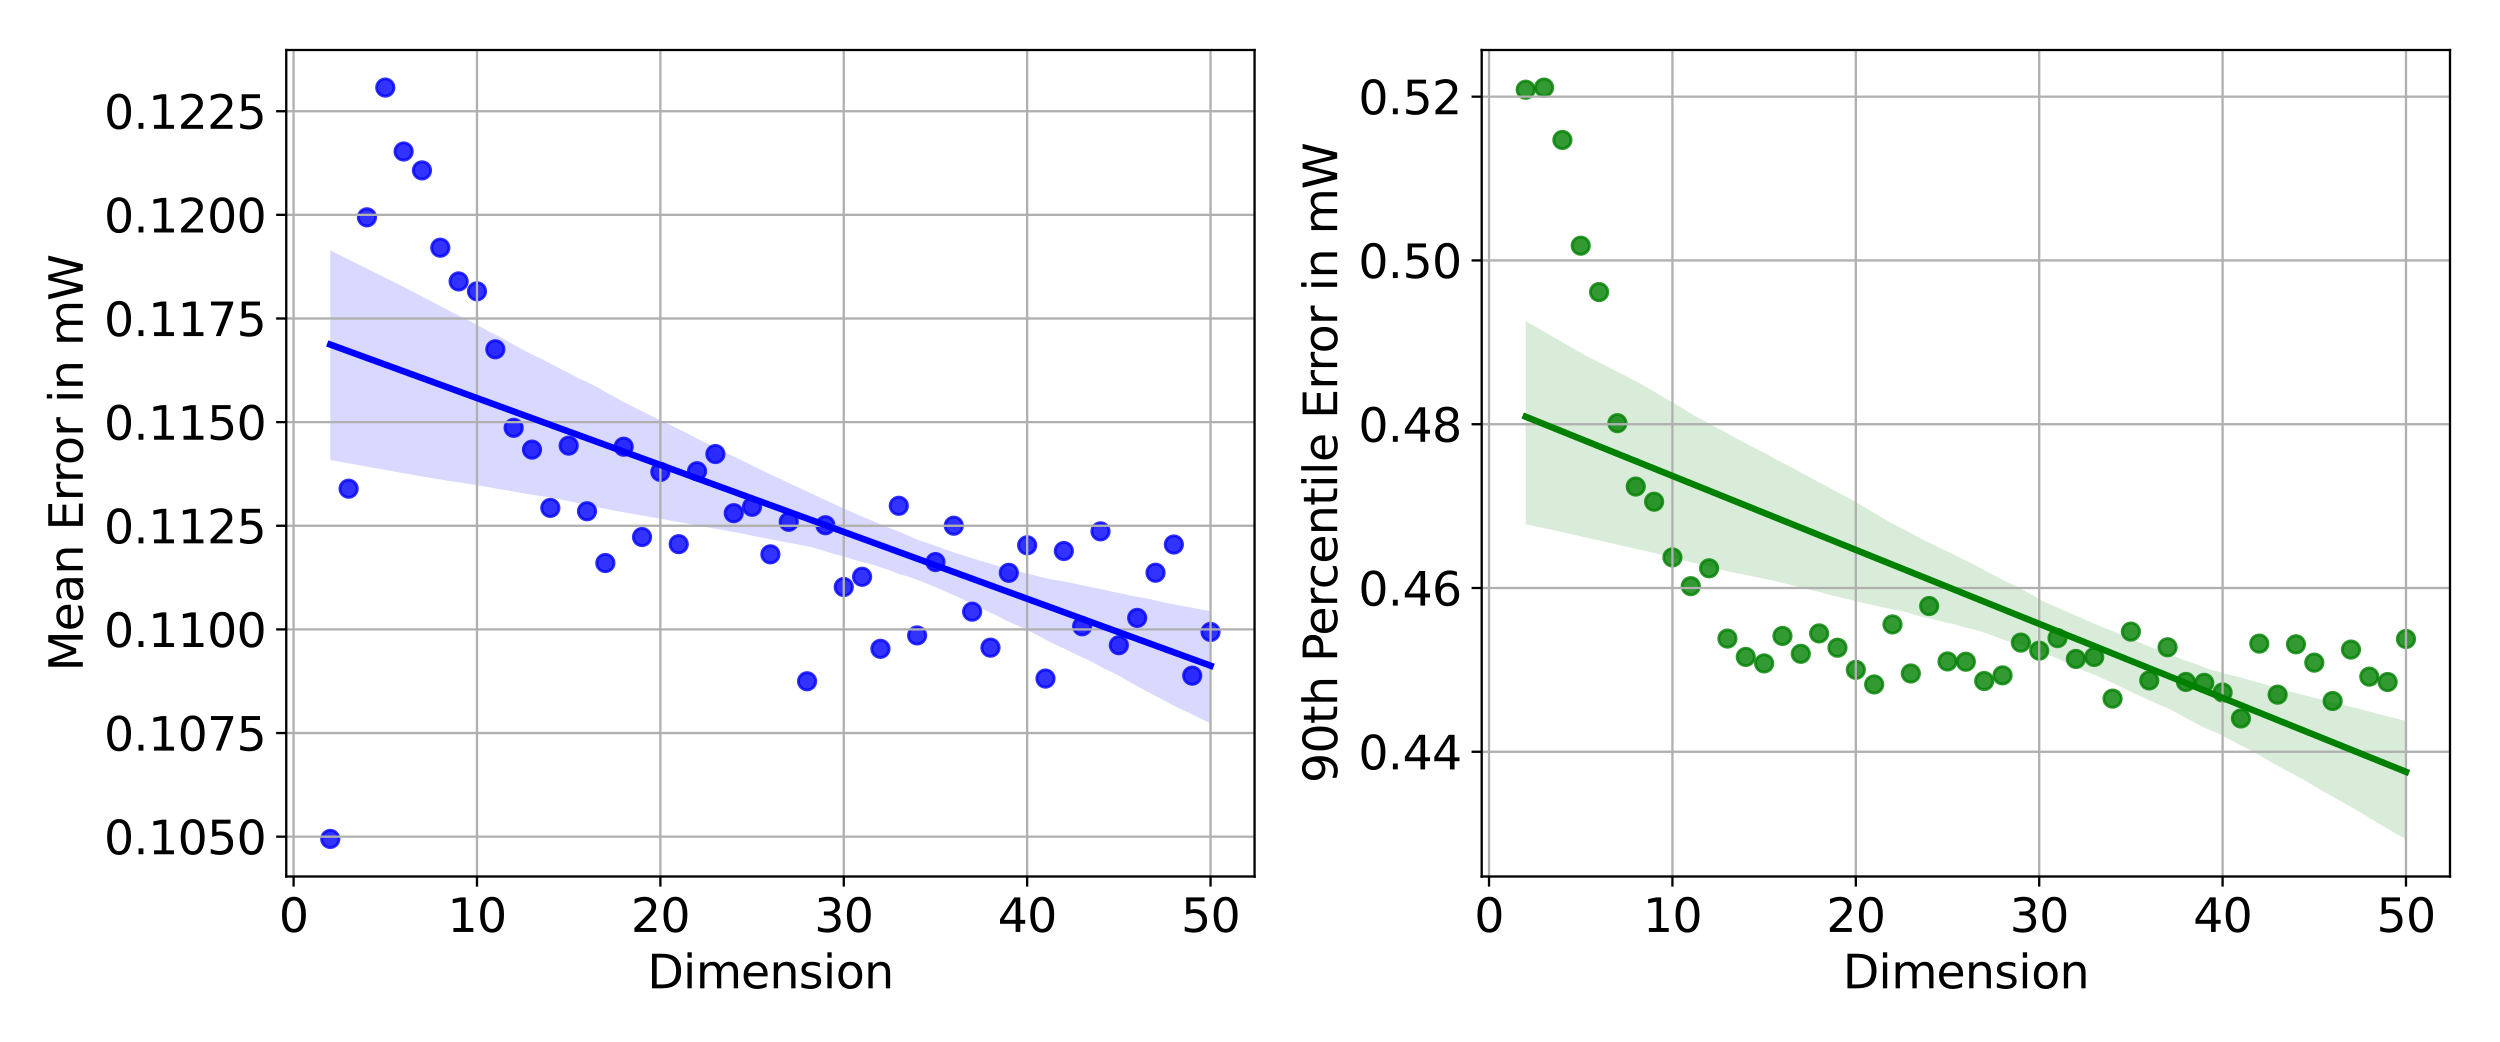 <?xml version="1.0" encoding="utf-8" standalone="no"?>
<!DOCTYPE svg PUBLIC "-//W3C//DTD SVG 1.1//EN"
  "http://www.w3.org/Graphics/SVG/1.1/DTD/svg11.dtd">
<svg xmlns:xlink="http://www.w3.org/1999/xlink" width="864pt" height="360pt" viewBox="0 0 864 360" xmlns="http://www.w3.org/2000/svg" version="1.1">
 <defs>
  <style type="text/css">*{stroke-linejoin: round; stroke-linecap: butt}</style>
 </defs>
 <g id="figure_1">
  <g id="patch_1">
   <path d="M 0 360 
L 864 360 
L 864 0 
L 0 0 
z
" style="fill: #ffffff"/>
  </g>
  <g id="axes_1">
   <g id="patch_2">
    <path d="M 98.93 302.92 
L 433.575 302.92 
L 433.575 17.28 
L 98.93 17.28 
z
" style="fill: #ffffff"/>
   </g>
   <g id="PathCollection_1">
    <defs>
     <path id="mda9fea33ed" d="M 0 3 
C 0.796 3 1.559 2.684 2.121 2.121 
C 2.684 1.559 3 0.796 3 0 
C 3 -0.796 2.684 -1.559 2.121 -2.121 
C 1.559 -2.684 0.796 -3 0 -3 
C -0.796 -3 -1.559 -2.684 -2.121 -2.121 
C -2.684 -1.559 -3 -0.796 -3 0 
C -3 0.796 -2.684 1.559 -2.121 2.121 
C -1.559 2.684 -0.796 3 0 3 
z
" style="stroke: #0000ff; stroke-opacity: 0.8"/>
    </defs>
    <g clip-path="url(#p6e4efe1ee3)">
     <use xlink:href="#mda9fea33ed" x="114.141" y="289.936" style="fill: #0000ff; fill-opacity: 0.8; stroke: #0000ff; stroke-opacity: 0.8"/>
     <use xlink:href="#mda9fea33ed" x="120.479" y="168.9" style="fill: #0000ff; fill-opacity: 0.8; stroke: #0000ff; stroke-opacity: 0.8"/>
     <use xlink:href="#mda9fea33ed" x="126.817" y="75.106" style="fill: #0000ff; fill-opacity: 0.8; stroke: #0000ff; stroke-opacity: 0.8"/>
     <use xlink:href="#mda9fea33ed" x="133.155" y="30.264" style="fill: #0000ff; fill-opacity: 0.8; stroke: #0000ff; stroke-opacity: 0.8"/>
     <use xlink:href="#mda9fea33ed" x="139.493" y="52.356" style="fill: #0000ff; fill-opacity: 0.8; stroke: #0000ff; stroke-opacity: 0.8"/>
     <use xlink:href="#mda9fea33ed" x="145.831" y="58.888" style="fill: #0000ff; fill-opacity: 0.8; stroke: #0000ff; stroke-opacity: 0.8"/>
     <use xlink:href="#mda9fea33ed" x="152.169" y="85.614" style="fill: #0000ff; fill-opacity: 0.8; stroke: #0000ff; stroke-opacity: 0.8"/>
     <use xlink:href="#mda9fea33ed" x="158.507" y="97.259" style="fill: #0000ff; fill-opacity: 0.8; stroke: #0000ff; stroke-opacity: 0.8"/>
     <use xlink:href="#mda9fea33ed" x="164.845" y="100.675" style="fill: #0000ff; fill-opacity: 0.8; stroke: #0000ff; stroke-opacity: 0.8"/>
     <use xlink:href="#mda9fea33ed" x="171.183" y="120.715" style="fill: #0000ff; fill-opacity: 0.8; stroke: #0000ff; stroke-opacity: 0.8"/>
     <use xlink:href="#mda9fea33ed" x="177.521" y="147.858" style="fill: #0000ff; fill-opacity: 0.8; stroke: #0000ff; stroke-opacity: 0.8"/>
     <use xlink:href="#mda9fea33ed" x="183.859" y="155.387" style="fill: #0000ff; fill-opacity: 0.8; stroke: #0000ff; stroke-opacity: 0.8"/>
     <use xlink:href="#mda9fea33ed" x="190.197" y="175.529" style="fill: #0000ff; fill-opacity: 0.8; stroke: #0000ff; stroke-opacity: 0.8"/>
     <use xlink:href="#mda9fea33ed" x="196.535" y="154.011" style="fill: #0000ff; fill-opacity: 0.8; stroke: #0000ff; stroke-opacity: 0.8"/>
     <use xlink:href="#mda9fea33ed" x="202.873" y="176.691" style="fill: #0000ff; fill-opacity: 0.8; stroke: #0000ff; stroke-opacity: 0.8"/>
     <use xlink:href="#mda9fea33ed" x="209.211" y="194.581" style="fill: #0000ff; fill-opacity: 0.8; stroke: #0000ff; stroke-opacity: 0.8"/>
     <use xlink:href="#mda9fea33ed" x="215.549" y="154.388" style="fill: #0000ff; fill-opacity: 0.8; stroke: #0000ff; stroke-opacity: 0.8"/>
     <use xlink:href="#mda9fea33ed" x="221.887" y="185.594" style="fill: #0000ff; fill-opacity: 0.8; stroke: #0000ff; stroke-opacity: 0.8"/>
     <use xlink:href="#mda9fea33ed" x="228.225" y="163.093" style="fill: #0000ff; fill-opacity: 0.8; stroke: #0000ff; stroke-opacity: 0.8"/>
     <use xlink:href="#mda9fea33ed" x="234.563" y="188.062" style="fill: #0000ff; fill-opacity: 0.8; stroke: #0000ff; stroke-opacity: 0.8"/>
     <use xlink:href="#mda9fea33ed" x="240.901" y="162.853" style="fill: #0000ff; fill-opacity: 0.8; stroke: #0000ff; stroke-opacity: 0.8"/>
     <use xlink:href="#mda9fea33ed" x="247.239" y="156.917" style="fill: #0000ff; fill-opacity: 0.8; stroke: #0000ff; stroke-opacity: 0.8"/>
     <use xlink:href="#mda9fea33ed" x="253.577" y="177.351" style="fill: #0000ff; fill-opacity: 0.8; stroke: #0000ff; stroke-opacity: 0.8"/>
     <use xlink:href="#mda9fea33ed" x="259.915" y="175.143" style="fill: #0000ff; fill-opacity: 0.8; stroke: #0000ff; stroke-opacity: 0.8"/>
     <use xlink:href="#mda9fea33ed" x="266.252" y="191.583" style="fill: #0000ff; fill-opacity: 0.8; stroke: #0000ff; stroke-opacity: 0.8"/>
     <use xlink:href="#mda9fea33ed" x="272.59" y="180.343" style="fill: #0000ff; fill-opacity: 0.8; stroke: #0000ff; stroke-opacity: 0.8"/>
     <use xlink:href="#mda9fea33ed" x="278.928" y="235.448" style="fill: #0000ff; fill-opacity: 0.8; stroke: #0000ff; stroke-opacity: 0.8"/>
     <use xlink:href="#mda9fea33ed" x="285.266" y="181.517" style="fill: #0000ff; fill-opacity: 0.8; stroke: #0000ff; stroke-opacity: 0.8"/>
     <use xlink:href="#mda9fea33ed" x="291.604" y="202.873" style="fill: #0000ff; fill-opacity: 0.8; stroke: #0000ff; stroke-opacity: 0.8"/>
     <use xlink:href="#mda9fea33ed" x="297.942" y="199.338" style="fill: #0000ff; fill-opacity: 0.8; stroke: #0000ff; stroke-opacity: 0.8"/>
     <use xlink:href="#mda9fea33ed" x="304.28" y="224.238" style="fill: #0000ff; fill-opacity: 0.8; stroke: #0000ff; stroke-opacity: 0.8"/>
     <use xlink:href="#mda9fea33ed" x="310.618" y="174.806" style="fill: #0000ff; fill-opacity: 0.8; stroke: #0000ff; stroke-opacity: 0.8"/>
     <use xlink:href="#mda9fea33ed" x="316.956" y="219.606" style="fill: #0000ff; fill-opacity: 0.8; stroke: #0000ff; stroke-opacity: 0.8"/>
     <use xlink:href="#mda9fea33ed" x="323.294" y="194.25" style="fill: #0000ff; fill-opacity: 0.8; stroke: #0000ff; stroke-opacity: 0.8"/>
     <use xlink:href="#mda9fea33ed" x="329.632" y="181.691" style="fill: #0000ff; fill-opacity: 0.8; stroke: #0000ff; stroke-opacity: 0.8"/>
     <use xlink:href="#mda9fea33ed" x="335.97" y="211.395" style="fill: #0000ff; fill-opacity: 0.8; stroke: #0000ff; stroke-opacity: 0.8"/>
     <use xlink:href="#mda9fea33ed" x="342.308" y="223.836" style="fill: #0000ff; fill-opacity: 0.8; stroke: #0000ff; stroke-opacity: 0.8"/>
     <use xlink:href="#mda9fea33ed" x="348.646" y="197.969" style="fill: #0000ff; fill-opacity: 0.8; stroke: #0000ff; stroke-opacity: 0.8"/>
     <use xlink:href="#mda9fea33ed" x="354.984" y="188.453" style="fill: #0000ff; fill-opacity: 0.8; stroke: #0000ff; stroke-opacity: 0.8"/>
     <use xlink:href="#mda9fea33ed" x="361.322" y="234.513" style="fill: #0000ff; fill-opacity: 0.8; stroke: #0000ff; stroke-opacity: 0.8"/>
     <use xlink:href="#mda9fea33ed" x="367.66" y="190.428" style="fill: #0000ff; fill-opacity: 0.8; stroke: #0000ff; stroke-opacity: 0.8"/>
     <use xlink:href="#mda9fea33ed" x="373.998" y="216.449" style="fill: #0000ff; fill-opacity: 0.8; stroke: #0000ff; stroke-opacity: 0.8"/>
     <use xlink:href="#mda9fea33ed" x="380.336" y="183.636" style="fill: #0000ff; fill-opacity: 0.8; stroke: #0000ff; stroke-opacity: 0.8"/>
     <use xlink:href="#mda9fea33ed" x="386.674" y="222.977" style="fill: #0000ff; fill-opacity: 0.8; stroke: #0000ff; stroke-opacity: 0.8"/>
     <use xlink:href="#mda9fea33ed" x="393.012" y="213.551" style="fill: #0000ff; fill-opacity: 0.8; stroke: #0000ff; stroke-opacity: 0.8"/>
     <use xlink:href="#mda9fea33ed" x="399.35" y="197.935" style="fill: #0000ff; fill-opacity: 0.8; stroke: #0000ff; stroke-opacity: 0.8"/>
     <use xlink:href="#mda9fea33ed" x="405.688" y="188.186" style="fill: #0000ff; fill-opacity: 0.8; stroke: #0000ff; stroke-opacity: 0.8"/>
     <use xlink:href="#mda9fea33ed" x="412.026" y="233.515" style="fill: #0000ff; fill-opacity: 0.8; stroke: #0000ff; stroke-opacity: 0.8"/>
     <use xlink:href="#mda9fea33ed" x="418.364" y="218.399" style="fill: #0000ff; fill-opacity: 0.8; stroke: #0000ff; stroke-opacity: 0.8"/>
    </g>
   </g>
   <g id="PolyCollection_1">
    <path d="M 114.141 86.456 
L 114.141 159.021 
L 117.214 159.567 
L 120.287 160.113 
L 123.36 160.659 
L 126.433 161.205 
L 129.506 161.751 
L 132.579 162.298 
L 135.652 162.844 
L 138.725 163.39 
L 141.798 163.936 
L 144.871 164.482 
L 147.944 165.028 
L 151.017 165.547 
L 154.09 166.027 
L 157.163 166.508 
L 160.235 166.988 
L 163.308 167.469 
L 166.381 167.949 
L 169.454 168.467 
L 172.527 169.014 
L 175.6 169.559 
L 178.673 170.103 
L 181.746 170.648 
L 184.819 171.146 
L 187.892 171.589 
L 190.965 172.032 
L 194.038 172.67 
L 197.111 173.311 
L 200.184 173.932 
L 203.257 174.595 
L 206.33 175.24 
L 209.403 175.883 
L 212.476 176.496 
L 215.549 177.042 
L 218.622 177.588 
L 221.695 178.135 
L 224.768 178.681 
L 227.841 179.227 
L 230.913 179.773 
L 233.986 180.319 
L 237.059 180.865 
L 240.132 181.441 
L 243.205 182.009 
L 246.278 182.558 
L 249.351 183.107 
L 252.424 183.653 
L 255.497 184.199 
L 258.57 184.849 
L 261.643 185.5 
L 264.716 186.043 
L 267.789 186.665 
L 270.862 187.276 
L 273.935 187.819 
L 277.008 188.38 
L 280.081 189.024 
L 283.154 189.865 
L 286.227 190.851 
L 289.3 191.761 
L 292.373 192.589 
L 295.446 193.549 
L 298.519 194.373 
L 301.592 195.093 
L 304.664 196.191 
L 307.737 197.215 
L 310.81 198.431 
L 313.883 199.298 
L 316.956 200.418 
L 320.029 201.571 
L 323.102 202.854 
L 326.175 204.191 
L 329.248 205.514 
L 332.321 206.906 
L 335.394 208.362 
L 338.467 209.901 
L 341.54 211.418 
L 344.613 212.789 
L 347.686 214.483 
L 350.759 215.8 
L 353.832 217.174 
L 356.905 218.672 
L 359.978 220.303 
L 363.051 221.933 
L 366.124 223.418 
L 369.197 224.873 
L 372.27 226.368 
L 375.342 227.803 
L 378.415 229.3 
L 381.488 231.051 
L 384.561 232.421 
L 387.634 234.09 
L 390.707 235.877 
L 393.78 237.566 
L 396.853 239.187 
L 399.926 240.829 
L 402.999 242.457 
L 406.072 244.082 
L 409.145 245.573 
L 412.218 247.019 
L 415.291 248.461 
L 418.364 250.037 
L 418.364 211.229 
L 418.364 211.229 
L 415.291 210.66 
L 412.218 210.092 
L 409.145 209.518 
L 406.072 208.945 
L 402.999 208.361 
L 399.926 207.644 
L 396.853 206.93 
L 393.78 206.349 
L 390.707 205.873 
L 387.634 205.094 
L 384.561 204.554 
L 381.488 203.804 
L 378.415 203.204 
L 375.342 202.54 
L 372.27 201.891 
L 369.197 201.222 
L 366.124 200.657 
L 363.051 200.19 
L 359.978 199.469 
L 356.905 198.659 
L 353.832 197.951 
L 350.759 197.205 
L 347.686 196.418 
L 344.613 195.517 
L 341.54 194.565 
L 338.467 193.725 
L 335.394 192.731 
L 332.321 191.78 
L 329.248 190.801 
L 326.175 189.691 
L 323.102 188.581 
L 320.029 187.536 
L 316.956 186.459 
L 313.883 185.092 
L 310.81 183.79 
L 307.737 182.64 
L 304.664 181.414 
L 301.592 179.994 
L 298.519 178.794 
L 295.446 177.44 
L 292.373 176.089 
L 289.3 174.72 
L 286.227 173.27 
L 283.154 171.833 
L 280.081 170.398 
L 277.008 168.96 
L 273.935 167.582 
L 270.862 166.097 
L 267.789 164.657 
L 264.716 163.207 
L 261.643 161.7 
L 258.57 160.194 
L 255.497 158.688 
L 252.424 157.267 
L 249.351 155.696 
L 246.278 154.21 
L 243.205 152.723 
L 240.132 151.154 
L 237.059 149.561 
L 233.986 148.048 
L 230.913 146.536 
L 227.841 145.034 
L 224.768 143.556 
L 221.695 142.028 
L 218.622 140.489 
L 215.549 138.916 
L 212.476 137.299 
L 209.403 135.525 
L 206.33 133.79 
L 203.257 132.193 
L 200.184 130.836 
L 197.111 129.21 
L 194.038 127.652 
L 190.965 126.066 
L 187.892 124.426 
L 184.819 122.988 
L 181.746 121.412 
L 178.673 119.757 
L 175.6 118.047 
L 172.527 116.339 
L 169.454 114.827 
L 166.381 113.138 
L 163.308 111.43 
L 160.235 109.926 
L 157.163 108.423 
L 154.09 106.816 
L 151.017 105.196 
L 147.944 103.576 
L 144.871 101.957 
L 141.798 100.338 
L 138.725 98.757 
L 135.652 97.229 
L 132.579 95.704 
L 129.506 94.179 
L 126.433 92.654 
L 123.36 91.13 
L 120.287 89.605 
L 117.214 88.051 
L 114.141 86.456 
z
" clip-path="url(#p6e4efe1ee3)" style="fill: #0000ff; fill-opacity: 0.15"/>
   </g>
   <g id="matplotlib.axis_1">
    <g id="xtick_1">
     <g id="line2d_1">
      <path d="M 101.465 302.92 
L 101.465 17.28 
" clip-path="url(#p6e4efe1ee3)" style="fill: none; stroke: #b0b0b0; stroke-width: 0.8; stroke-linecap: square"/>
     </g>
     <g id="line2d_2">
      <defs>
       <path id="m38a65baf9b" d="M 0 0 
L 0 3.5 
" style="stroke: #000000; stroke-width: 0.8"/>
      </defs>
      <g>
       <use xlink:href="#m38a65baf9b" x="101.465" y="302.92" style="stroke: #000000; stroke-width: 0.8"/>
      </g>
     </g>
     <g id="text_1">
      <!-- 0 -->
      <g transform="translate(96.375 322.077) scale(0.16 -0.16)">
       <defs>
        <path id="DejaVuSans-30" d="M 2034 4250 
Q 1547 4250 1301 3770 
Q 1056 3291 1056 2328 
Q 1056 1369 1301 889 
Q 1547 409 2034 409 
Q 2525 409 2770 889 
Q 3016 1369 3016 2328 
Q 3016 3291 2770 3770 
Q 2525 4250 2034 4250 
z
M 2034 4750 
Q 2819 4750 3233 4129 
Q 3647 3509 3647 2328 
Q 3647 1150 3233 529 
Q 2819 -91 2034 -91 
Q 1250 -91 836 529 
Q 422 1150 422 2328 
Q 422 3509 836 4129 
Q 1250 4750 2034 4750 
z
" transform="scale(0.016)"/>
       </defs>
       <use xlink:href="#DejaVuSans-30"/>
      </g>
     </g>
    </g>
    <g id="xtick_2">
     <g id="line2d_3">
      <path d="M 164.845 302.92 
L 164.845 17.28 
" clip-path="url(#p6e4efe1ee3)" style="fill: none; stroke: #b0b0b0; stroke-width: 0.8; stroke-linecap: square"/>
     </g>
     <g id="line2d_4">
      <g>
       <use xlink:href="#m38a65baf9b" x="164.845" y="302.92" style="stroke: #000000; stroke-width: 0.8"/>
      </g>
     </g>
     <g id="text_2">
      <!-- 10 -->
      <g transform="translate(154.665 322.077) scale(0.16 -0.16)">
       <defs>
        <path id="DejaVuSans-31" d="M 794 531 
L 1825 531 
L 1825 4091 
L 703 3866 
L 703 4441 
L 1819 4666 
L 2450 4666 
L 2450 531 
L 3481 531 
L 3481 0 
L 794 0 
L 794 531 
z
" transform="scale(0.016)"/>
       </defs>
       <use xlink:href="#DejaVuSans-31"/>
       <use xlink:href="#DejaVuSans-30" x="63.623"/>
      </g>
     </g>
    </g>
    <g id="xtick_3">
     <g id="line2d_5">
      <path d="M 228.225 302.92 
L 228.225 17.28 
" clip-path="url(#p6e4efe1ee3)" style="fill: none; stroke: #b0b0b0; stroke-width: 0.8; stroke-linecap: square"/>
     </g>
     <g id="line2d_6">
      <g>
       <use xlink:href="#m38a65baf9b" x="228.225" y="302.92" style="stroke: #000000; stroke-width: 0.8"/>
      </g>
     </g>
     <g id="text_3">
      <!-- 20 -->
      <g transform="translate(218.045 322.077) scale(0.16 -0.16)">
       <defs>
        <path id="DejaVuSans-32" d="M 1228 531 
L 3431 531 
L 3431 0 
L 469 0 
L 469 531 
Q 828 903 1448 1529 
Q 2069 2156 2228 2338 
Q 2531 2678 2651 2914 
Q 2772 3150 2772 3378 
Q 2772 3750 2511 3984 
Q 2250 4219 1831 4219 
Q 1534 4219 1204 4116 
Q 875 4013 500 3803 
L 500 4441 
Q 881 4594 1212 4672 
Q 1544 4750 1819 4750 
Q 2544 4750 2975 4387 
Q 3406 4025 3406 3419 
Q 3406 3131 3298 2873 
Q 3191 2616 2906 2266 
Q 2828 2175 2409 1742 
Q 1991 1309 1228 531 
z
" transform="scale(0.016)"/>
       </defs>
       <use xlink:href="#DejaVuSans-32"/>
       <use xlink:href="#DejaVuSans-30" x="63.623"/>
      </g>
     </g>
    </g>
    <g id="xtick_4">
     <g id="line2d_7">
      <path d="M 291.604 302.92 
L 291.604 17.28 
" clip-path="url(#p6e4efe1ee3)" style="fill: none; stroke: #b0b0b0; stroke-width: 0.8; stroke-linecap: square"/>
     </g>
     <g id="line2d_8">
      <g>
       <use xlink:href="#m38a65baf9b" x="291.604" y="302.92" style="stroke: #000000; stroke-width: 0.8"/>
      </g>
     </g>
     <g id="text_4">
      <!-- 30 -->
      <g transform="translate(281.424 322.077) scale(0.16 -0.16)">
       <defs>
        <path id="DejaVuSans-33" d="M 2597 2516 
Q 3050 2419 3304 2112 
Q 3559 1806 3559 1356 
Q 3559 666 3084 287 
Q 2609 -91 1734 -91 
Q 1441 -91 1130 -33 
Q 819 25 488 141 
L 488 750 
Q 750 597 1062 519 
Q 1375 441 1716 441 
Q 2309 441 2620 675 
Q 2931 909 2931 1356 
Q 2931 1769 2642 2001 
Q 2353 2234 1838 2234 
L 1294 2234 
L 1294 2753 
L 1863 2753 
Q 2328 2753 2575 2939 
Q 2822 3125 2822 3475 
Q 2822 3834 2567 4026 
Q 2313 4219 1838 4219 
Q 1578 4219 1281 4162 
Q 984 4106 628 3988 
L 628 4550 
Q 988 4650 1302 4700 
Q 1616 4750 1894 4750 
Q 2613 4750 3031 4423 
Q 3450 4097 3450 3541 
Q 3450 3153 3228 2886 
Q 3006 2619 2597 2516 
z
" transform="scale(0.016)"/>
       </defs>
       <use xlink:href="#DejaVuSans-33"/>
       <use xlink:href="#DejaVuSans-30" x="63.623"/>
      </g>
     </g>
    </g>
    <g id="xtick_5">
     <g id="line2d_9">
      <path d="M 354.984 302.92 
L 354.984 17.28 
" clip-path="url(#p6e4efe1ee3)" style="fill: none; stroke: #b0b0b0; stroke-width: 0.8; stroke-linecap: square"/>
     </g>
     <g id="line2d_10">
      <g>
       <use xlink:href="#m38a65baf9b" x="354.984" y="302.92" style="stroke: #000000; stroke-width: 0.8"/>
      </g>
     </g>
     <g id="text_5">
      <!-- 40 -->
      <g transform="translate(344.804 322.077) scale(0.16 -0.16)">
       <defs>
        <path id="DejaVuSans-34" d="M 2419 4116 
L 825 1625 
L 2419 1625 
L 2419 4116 
z
M 2253 4666 
L 3047 4666 
L 3047 1625 
L 3713 1625 
L 3713 1100 
L 3047 1100 
L 3047 0 
L 2419 0 
L 2419 1100 
L 313 1100 
L 313 1709 
L 2253 4666 
z
" transform="scale(0.016)"/>
       </defs>
       <use xlink:href="#DejaVuSans-34"/>
       <use xlink:href="#DejaVuSans-30" x="63.623"/>
      </g>
     </g>
    </g>
    <g id="xtick_6">
     <g id="line2d_11">
      <path d="M 418.364 302.92 
L 418.364 17.28 
" clip-path="url(#p6e4efe1ee3)" style="fill: none; stroke: #b0b0b0; stroke-width: 0.8; stroke-linecap: square"/>
     </g>
     <g id="line2d_12">
      <g>
       <use xlink:href="#m38a65baf9b" x="418.364" y="302.92" style="stroke: #000000; stroke-width: 0.8"/>
      </g>
     </g>
     <g id="text_6">
      <!-- 50 -->
      <g transform="translate(408.184 322.077) scale(0.16 -0.16)">
       <defs>
        <path id="DejaVuSans-35" d="M 691 4666 
L 3169 4666 
L 3169 4134 
L 1269 4134 
L 1269 2991 
Q 1406 3038 1543 3061 
Q 1681 3084 1819 3084 
Q 2600 3084 3056 2656 
Q 3513 2228 3513 1497 
Q 3513 744 3044 326 
Q 2575 -91 1722 -91 
Q 1428 -91 1123 -41 
Q 819 9 494 109 
L 494 744 
Q 775 591 1075 516 
Q 1375 441 1709 441 
Q 2250 441 2565 725 
Q 2881 1009 2881 1497 
Q 2881 1984 2565 2268 
Q 2250 2553 1709 2553 
Q 1456 2553 1204 2497 
Q 953 2441 691 2322 
L 691 4666 
z
" transform="scale(0.016)"/>
       </defs>
       <use xlink:href="#DejaVuSans-35"/>
       <use xlink:href="#DejaVuSans-30" x="63.623"/>
      </g>
     </g>
    </g>
    <g id="text_7">
     <!-- Dimension -->
     <g transform="translate(223.73 341.562) scale(0.16 -0.16)">
      <defs>
       <path id="DejaVuSans-44" d="M 1259 4147 
L 1259 519 
L 2022 519 
Q 2988 519 3436 956 
Q 3884 1394 3884 2338 
Q 3884 3275 3436 3711 
Q 2988 4147 2022 4147 
L 1259 4147 
z
M 628 4666 
L 1925 4666 
Q 3281 4666 3915 4102 
Q 4550 3538 4550 2338 
Q 4550 1131 3912 565 
Q 3275 0 1925 0 
L 628 0 
L 628 4666 
z
" transform="scale(0.016)"/>
       <path id="DejaVuSans-69" d="M 603 3500 
L 1178 3500 
L 1178 0 
L 603 0 
L 603 3500 
z
M 603 4863 
L 1178 4863 
L 1178 4134 
L 603 4134 
L 603 4863 
z
" transform="scale(0.016)"/>
       <path id="DejaVuSans-6d" d="M 3328 2828 
Q 3544 3216 3844 3400 
Q 4144 3584 4550 3584 
Q 5097 3584 5394 3201 
Q 5691 2819 5691 2113 
L 5691 0 
L 5113 0 
L 5113 2094 
Q 5113 2597 4934 2840 
Q 4756 3084 4391 3084 
Q 3944 3084 3684 2787 
Q 3425 2491 3425 1978 
L 3425 0 
L 2847 0 
L 2847 2094 
Q 2847 2600 2669 2842 
Q 2491 3084 2119 3084 
Q 1678 3084 1418 2786 
Q 1159 2488 1159 1978 
L 1159 0 
L 581 0 
L 581 3500 
L 1159 3500 
L 1159 2956 
Q 1356 3278 1631 3431 
Q 1906 3584 2284 3584 
Q 2666 3584 2933 3390 
Q 3200 3197 3328 2828 
z
" transform="scale(0.016)"/>
       <path id="DejaVuSans-65" d="M 3597 1894 
L 3597 1613 
L 953 1613 
Q 991 1019 1311 708 
Q 1631 397 2203 397 
Q 2534 397 2845 478 
Q 3156 559 3463 722 
L 3463 178 
Q 3153 47 2828 -22 
Q 2503 -91 2169 -91 
Q 1331 -91 842 396 
Q 353 884 353 1716 
Q 353 2575 817 3079 
Q 1281 3584 2069 3584 
Q 2775 3584 3186 3129 
Q 3597 2675 3597 1894 
z
M 3022 2063 
Q 3016 2534 2758 2815 
Q 2500 3097 2075 3097 
Q 1594 3097 1305 2825 
Q 1016 2553 972 2059 
L 3022 2063 
z
" transform="scale(0.016)"/>
       <path id="DejaVuSans-6e" d="M 3513 2113 
L 3513 0 
L 2938 0 
L 2938 2094 
Q 2938 2591 2744 2837 
Q 2550 3084 2163 3084 
Q 1697 3084 1428 2787 
Q 1159 2491 1159 1978 
L 1159 0 
L 581 0 
L 581 3500 
L 1159 3500 
L 1159 2956 
Q 1366 3272 1645 3428 
Q 1925 3584 2291 3584 
Q 2894 3584 3203 3211 
Q 3513 2838 3513 2113 
z
" transform="scale(0.016)"/>
       <path id="DejaVuSans-73" d="M 2834 3397 
L 2834 2853 
Q 2591 2978 2328 3040 
Q 2066 3103 1784 3103 
Q 1356 3103 1142 2972 
Q 928 2841 928 2578 
Q 928 2378 1081 2264 
Q 1234 2150 1697 2047 
L 1894 2003 
Q 2506 1872 2764 1633 
Q 3022 1394 3022 966 
Q 3022 478 2636 193 
Q 2250 -91 1575 -91 
Q 1294 -91 989 -36 
Q 684 19 347 128 
L 347 722 
Q 666 556 975 473 
Q 1284 391 1588 391 
Q 1994 391 2212 530 
Q 2431 669 2431 922 
Q 2431 1156 2273 1281 
Q 2116 1406 1581 1522 
L 1381 1569 
Q 847 1681 609 1914 
Q 372 2147 372 2553 
Q 372 3047 722 3315 
Q 1072 3584 1716 3584 
Q 2034 3584 2315 3537 
Q 2597 3491 2834 3397 
z
" transform="scale(0.016)"/>
       <path id="DejaVuSans-6f" d="M 1959 3097 
Q 1497 3097 1228 2736 
Q 959 2375 959 1747 
Q 959 1119 1226 758 
Q 1494 397 1959 397 
Q 2419 397 2687 759 
Q 2956 1122 2956 1747 
Q 2956 2369 2687 2733 
Q 2419 3097 1959 3097 
z
M 1959 3584 
Q 2709 3584 3137 3096 
Q 3566 2609 3566 1747 
Q 3566 888 3137 398 
Q 2709 -91 1959 -91 
Q 1206 -91 779 398 
Q 353 888 353 1747 
Q 353 2609 779 3096 
Q 1206 3584 1959 3584 
z
" transform="scale(0.016)"/>
      </defs>
      <use xlink:href="#DejaVuSans-44"/>
      <use xlink:href="#DejaVuSans-69" x="77.002"/>
      <use xlink:href="#DejaVuSans-6d" x="104.785"/>
      <use xlink:href="#DejaVuSans-65" x="202.197"/>
      <use xlink:href="#DejaVuSans-6e" x="263.721"/>
      <use xlink:href="#DejaVuSans-73" x="327.1"/>
      <use xlink:href="#DejaVuSans-69" x="379.199"/>
      <use xlink:href="#DejaVuSans-6f" x="406.982"/>
      <use xlink:href="#DejaVuSans-6e" x="468.164"/>
     </g>
    </g>
   </g>
   <g id="matplotlib.axis_2">
    <g id="ytick_1">
     <g id="line2d_13">
      <path d="M 98.93 289.153 
L 433.575 289.153 
" clip-path="url(#p6e4efe1ee3)" style="fill: none; stroke: #b0b0b0; stroke-width: 0.8; stroke-linecap: square"/>
     </g>
     <g id="line2d_14">
      <defs>
       <path id="m68d16f2ad3" d="M 0 0 
L -3.5 0 
" style="stroke: #000000; stroke-width: 0.8"/>
      </defs>
      <g>
       <use xlink:href="#m68d16f2ad3" x="98.93" y="289.153" style="stroke: #000000; stroke-width: 0.8"/>
      </g>
     </g>
     <g id="text_8">
      <!-- 0.1050 -->
      <g transform="translate(35.945 295.232) scale(0.16 -0.16)">
       <defs>
        <path id="DejaVuSans-2e" d="M 684 794 
L 1344 794 
L 1344 0 
L 684 0 
L 684 794 
z
" transform="scale(0.016)"/>
       </defs>
       <use xlink:href="#DejaVuSans-30"/>
       <use xlink:href="#DejaVuSans-2e" x="63.623"/>
       <use xlink:href="#DejaVuSans-31" x="95.41"/>
       <use xlink:href="#DejaVuSans-30" x="159.033"/>
       <use xlink:href="#DejaVuSans-35" x="222.656"/>
       <use xlink:href="#DejaVuSans-30" x="286.279"/>
      </g>
     </g>
    </g>
    <g id="ytick_2">
     <g id="line2d_15">
      <path d="M 98.93 253.336 
L 433.575 253.336 
" clip-path="url(#p6e4efe1ee3)" style="fill: none; stroke: #b0b0b0; stroke-width: 0.8; stroke-linecap: square"/>
     </g>
     <g id="line2d_16">
      <g>
       <use xlink:href="#m68d16f2ad3" x="98.93" y="253.336" style="stroke: #000000; stroke-width: 0.8"/>
      </g>
     </g>
     <g id="text_9">
      <!-- 0.1075 -->
      <g transform="translate(35.945 259.415) scale(0.16 -0.16)">
       <defs>
        <path id="DejaVuSans-37" d="M 525 4666 
L 3525 4666 
L 3525 4397 
L 1831 0 
L 1172 0 
L 2766 4134 
L 525 4134 
L 525 4666 
z
" transform="scale(0.016)"/>
       </defs>
       <use xlink:href="#DejaVuSans-30"/>
       <use xlink:href="#DejaVuSans-2e" x="63.623"/>
       <use xlink:href="#DejaVuSans-31" x="95.41"/>
       <use xlink:href="#DejaVuSans-30" x="159.033"/>
       <use xlink:href="#DejaVuSans-37" x="222.656"/>
       <use xlink:href="#DejaVuSans-35" x="286.279"/>
      </g>
     </g>
    </g>
    <g id="ytick_3">
     <g id="line2d_17">
      <path d="M 98.93 217.519 
L 433.575 217.519 
" clip-path="url(#p6e4efe1ee3)" style="fill: none; stroke: #b0b0b0; stroke-width: 0.8; stroke-linecap: square"/>
     </g>
     <g id="line2d_18">
      <g>
       <use xlink:href="#m68d16f2ad3" x="98.93" y="217.519" style="stroke: #000000; stroke-width: 0.8"/>
      </g>
     </g>
     <g id="text_10">
      <!-- 0.1100 -->
      <g transform="translate(35.945 223.598) scale(0.16 -0.16)">
       <use xlink:href="#DejaVuSans-30"/>
       <use xlink:href="#DejaVuSans-2e" x="63.623"/>
       <use xlink:href="#DejaVuSans-31" x="95.41"/>
       <use xlink:href="#DejaVuSans-31" x="159.033"/>
       <use xlink:href="#DejaVuSans-30" x="222.656"/>
       <use xlink:href="#DejaVuSans-30" x="286.279"/>
      </g>
     </g>
    </g>
    <g id="ytick_4">
     <g id="line2d_19">
      <path d="M 98.93 181.702 
L 433.575 181.702 
" clip-path="url(#p6e4efe1ee3)" style="fill: none; stroke: #b0b0b0; stroke-width: 0.8; stroke-linecap: square"/>
     </g>
     <g id="line2d_20">
      <g>
       <use xlink:href="#m68d16f2ad3" x="98.93" y="181.702" style="stroke: #000000; stroke-width: 0.8"/>
      </g>
     </g>
     <g id="text_11">
      <!-- 0.1125 -->
      <g transform="translate(35.945 187.781) scale(0.16 -0.16)">
       <use xlink:href="#DejaVuSans-30"/>
       <use xlink:href="#DejaVuSans-2e" x="63.623"/>
       <use xlink:href="#DejaVuSans-31" x="95.41"/>
       <use xlink:href="#DejaVuSans-31" x="159.033"/>
       <use xlink:href="#DejaVuSans-32" x="222.656"/>
       <use xlink:href="#DejaVuSans-35" x="286.279"/>
      </g>
     </g>
    </g>
    <g id="ytick_5">
     <g id="line2d_21">
      <path d="M 98.93 145.886 
L 433.575 145.886 
" clip-path="url(#p6e4efe1ee3)" style="fill: none; stroke: #b0b0b0; stroke-width: 0.8; stroke-linecap: square"/>
     </g>
     <g id="line2d_22">
      <g>
       <use xlink:href="#m68d16f2ad3" x="98.93" y="145.886" style="stroke: #000000; stroke-width: 0.8"/>
      </g>
     </g>
     <g id="text_12">
      <!-- 0.1150 -->
      <g transform="translate(35.945 151.964) scale(0.16 -0.16)">
       <use xlink:href="#DejaVuSans-30"/>
       <use xlink:href="#DejaVuSans-2e" x="63.623"/>
       <use xlink:href="#DejaVuSans-31" x="95.41"/>
       <use xlink:href="#DejaVuSans-31" x="159.033"/>
       <use xlink:href="#DejaVuSans-35" x="222.656"/>
       <use xlink:href="#DejaVuSans-30" x="286.279"/>
      </g>
     </g>
    </g>
    <g id="ytick_6">
     <g id="line2d_23">
      <path d="M 98.93 110.069 
L 433.575 110.069 
" clip-path="url(#p6e4efe1ee3)" style="fill: none; stroke: #b0b0b0; stroke-width: 0.8; stroke-linecap: square"/>
     </g>
     <g id="line2d_24">
      <g>
       <use xlink:href="#m68d16f2ad3" x="98.93" y="110.069" style="stroke: #000000; stroke-width: 0.8"/>
      </g>
     </g>
     <g id="text_13">
      <!-- 0.1175 -->
      <g transform="translate(35.945 116.147) scale(0.16 -0.16)">
       <use xlink:href="#DejaVuSans-30"/>
       <use xlink:href="#DejaVuSans-2e" x="63.623"/>
       <use xlink:href="#DejaVuSans-31" x="95.41"/>
       <use xlink:href="#DejaVuSans-31" x="159.033"/>
       <use xlink:href="#DejaVuSans-37" x="222.656"/>
       <use xlink:href="#DejaVuSans-35" x="286.279"/>
      </g>
     </g>
    </g>
    <g id="ytick_7">
     <g id="line2d_25">
      <path d="M 98.93 74.252 
L 433.575 74.252 
" clip-path="url(#p6e4efe1ee3)" style="fill: none; stroke: #b0b0b0; stroke-width: 0.8; stroke-linecap: square"/>
     </g>
     <g id="line2d_26">
      <g>
       <use xlink:href="#m68d16f2ad3" x="98.93" y="74.252" style="stroke: #000000; stroke-width: 0.8"/>
      </g>
     </g>
     <g id="text_14">
      <!-- 0.1200 -->
      <g transform="translate(35.945 80.33) scale(0.16 -0.16)">
       <use xlink:href="#DejaVuSans-30"/>
       <use xlink:href="#DejaVuSans-2e" x="63.623"/>
       <use xlink:href="#DejaVuSans-31" x="95.41"/>
       <use xlink:href="#DejaVuSans-32" x="159.033"/>
       <use xlink:href="#DejaVuSans-30" x="222.656"/>
       <use xlink:href="#DejaVuSans-30" x="286.279"/>
      </g>
     </g>
    </g>
    <g id="ytick_8">
     <g id="line2d_27">
      <path d="M 98.93 38.435 
L 433.575 38.435 
" clip-path="url(#p6e4efe1ee3)" style="fill: none; stroke: #b0b0b0; stroke-width: 0.8; stroke-linecap: square"/>
     </g>
     <g id="line2d_28">
      <g>
       <use xlink:href="#m68d16f2ad3" x="98.93" y="38.435" style="stroke: #000000; stroke-width: 0.8"/>
      </g>
     </g>
     <g id="text_15">
      <!-- 0.1225 -->
      <g transform="translate(35.945 44.514) scale(0.16 -0.16)">
       <use xlink:href="#DejaVuSans-30"/>
       <use xlink:href="#DejaVuSans-2e" x="63.623"/>
       <use xlink:href="#DejaVuSans-31" x="95.41"/>
       <use xlink:href="#DejaVuSans-32" x="159.033"/>
       <use xlink:href="#DejaVuSans-32" x="222.656"/>
       <use xlink:href="#DejaVuSans-35" x="286.279"/>
      </g>
     </g>
    </g>
    <g id="text_16">
     <!-- Mean Error in mW -->
     <g transform="translate(28.617 232.016) rotate(-90) scale(0.16 -0.16)">
      <defs>
       <path id="DejaVuSans-4d" d="M 628 4666 
L 1569 4666 
L 2759 1491 
L 3956 4666 
L 4897 4666 
L 4897 0 
L 4281 0 
L 4281 4097 
L 3078 897 
L 2444 897 
L 1241 4097 
L 1241 0 
L 628 0 
L 628 4666 
z
" transform="scale(0.016)"/>
       <path id="DejaVuSans-61" d="M 2194 1759 
Q 1497 1759 1228 1600 
Q 959 1441 959 1056 
Q 959 750 1161 570 
Q 1363 391 1709 391 
Q 2188 391 2477 730 
Q 2766 1069 2766 1631 
L 2766 1759 
L 2194 1759 
z
M 3341 1997 
L 3341 0 
L 2766 0 
L 2766 531 
Q 2569 213 2275 61 
Q 1981 -91 1556 -91 
Q 1019 -91 701 211 
Q 384 513 384 1019 
Q 384 1609 779 1909 
Q 1175 2209 1959 2209 
L 2766 2209 
L 2766 2266 
Q 2766 2663 2505 2880 
Q 2244 3097 1772 3097 
Q 1472 3097 1187 3025 
Q 903 2953 641 2809 
L 641 3341 
Q 956 3463 1253 3523 
Q 1550 3584 1831 3584 
Q 2591 3584 2966 3190 
Q 3341 2797 3341 1997 
z
" transform="scale(0.016)"/>
       <path id="DejaVuSans-20" transform="scale(0.016)"/>
       <path id="DejaVuSans-45" d="M 628 4666 
L 3578 4666 
L 3578 4134 
L 1259 4134 
L 1259 2753 
L 3481 2753 
L 3481 2222 
L 1259 2222 
L 1259 531 
L 3634 531 
L 3634 0 
L 628 0 
L 628 4666 
z
" transform="scale(0.016)"/>
       <path id="DejaVuSans-72" d="M 2631 2963 
Q 2534 3019 2420 3045 
Q 2306 3072 2169 3072 
Q 1681 3072 1420 2755 
Q 1159 2438 1159 1844 
L 1159 0 
L 581 0 
L 581 3500 
L 1159 3500 
L 1159 2956 
Q 1341 3275 1631 3429 
Q 1922 3584 2338 3584 
Q 2397 3584 2469 3576 
Q 2541 3569 2628 3553 
L 2631 2963 
z
" transform="scale(0.016)"/>
       <path id="DejaVuSans-57" d="M 213 4666 
L 850 4666 
L 1831 722 
L 2809 4666 
L 3519 4666 
L 4500 722 
L 5478 4666 
L 6119 4666 
L 4947 0 
L 4153 0 
L 3169 4050 
L 2175 0 
L 1381 0 
L 213 4666 
z
" transform="scale(0.016)"/>
      </defs>
      <use xlink:href="#DejaVuSans-4d"/>
      <use xlink:href="#DejaVuSans-65" x="86.279"/>
      <use xlink:href="#DejaVuSans-61" x="147.803"/>
      <use xlink:href="#DejaVuSans-6e" x="209.082"/>
      <use xlink:href="#DejaVuSans-20" x="272.461"/>
      <use xlink:href="#DejaVuSans-45" x="304.248"/>
      <use xlink:href="#DejaVuSans-72" x="367.432"/>
      <use xlink:href="#DejaVuSans-72" x="406.795"/>
      <use xlink:href="#DejaVuSans-6f" x="445.658"/>
      <use xlink:href="#DejaVuSans-72" x="506.84"/>
      <use xlink:href="#DejaVuSans-20" x="547.953"/>
      <use xlink:href="#DejaVuSans-69" x="579.74"/>
      <use xlink:href="#DejaVuSans-6e" x="607.523"/>
      <use xlink:href="#DejaVuSans-20" x="670.902"/>
      <use xlink:href="#DejaVuSans-6d" x="702.689"/>
      <use xlink:href="#DejaVuSans-57" x="800.102"/>
     </g>
    </g>
   </g>
   <g id="line2d_29">
    <path d="M 114.141 119.085 
L 117.214 120.206 
L 120.287 121.327 
L 123.36 122.448 
L 126.433 123.569 
L 129.506 124.69 
L 132.579 125.811 
L 135.652 126.932 
L 138.725 128.053 
L 141.798 129.174 
L 144.871 130.295 
L 147.944 131.416 
L 151.017 132.537 
L 154.09 133.658 
L 157.163 134.779 
L 160.235 135.9 
L 163.308 137.021 
L 166.381 138.142 
L 169.454 139.263 
L 172.527 140.384 
L 175.6 141.504 
L 178.673 142.625 
L 181.746 143.746 
L 184.819 144.867 
L 187.892 145.988 
L 190.965 147.109 
L 194.038 148.23 
L 197.111 149.351 
L 200.184 150.472 
L 203.257 151.593 
L 206.33 152.714 
L 209.403 153.835 
L 212.476 154.956 
L 215.549 156.077 
L 218.622 157.198 
L 221.695 158.319 
L 224.768 159.44 
L 227.841 160.561 
L 230.913 161.682 
L 233.986 162.803 
L 237.059 163.924 
L 240.132 165.045 
L 243.205 166.166 
L 246.278 167.287 
L 249.351 168.408 
L 252.424 169.529 
L 255.497 170.65 
L 258.57 171.771 
L 261.643 172.892 
L 264.716 174.013 
L 267.789 175.134 
L 270.862 176.255 
L 273.935 177.376 
L 277.008 178.497 
L 280.081 179.618 
L 283.154 180.739 
L 286.227 181.86 
L 289.3 182.981 
L 292.373 184.102 
L 295.446 185.223 
L 298.519 186.344 
L 301.592 187.465 
L 304.664 188.586 
L 307.737 189.707 
L 310.81 190.828 
L 313.883 191.949 
L 316.956 193.07 
L 320.029 194.191 
L 323.102 195.312 
L 326.175 196.433 
L 329.248 197.554 
L 332.321 198.675 
L 335.394 199.796 
L 338.467 200.917 
L 341.54 202.038 
L 344.613 203.159 
L 347.686 204.28 
L 350.759 205.401 
L 353.832 206.522 
L 356.905 207.643 
L 359.978 208.764 
L 363.051 209.885 
L 366.124 211.006 
L 369.197 212.127 
L 372.27 213.248 
L 375.342 214.369 
L 378.415 215.49 
L 381.488 216.611 
L 384.561 217.731 
L 387.634 218.852 
L 390.707 219.973 
L 393.78 221.094 
L 396.853 222.215 
L 399.926 223.336 
L 402.999 224.457 
L 406.072 225.578 
L 409.145 226.699 
L 412.218 227.82 
L 415.291 228.941 
L 418.364 230.062 
" clip-path="url(#p6e4efe1ee3)" style="fill: none; stroke: #0000ff; stroke-width: 2.25; stroke-linecap: square"/>
   </g>
   <g id="patch_3">
    <path d="M 98.93 302.92 
L 98.93 17.28 
" style="fill: none; stroke: #000000; stroke-width: 0.8; stroke-linejoin: miter; stroke-linecap: square"/>
   </g>
   <g id="patch_4">
    <path d="M 433.575 302.92 
L 433.575 17.28 
" style="fill: none; stroke: #000000; stroke-width: 0.8; stroke-linejoin: miter; stroke-linecap: square"/>
   </g>
   <g id="patch_5">
    <path d="M 98.93 302.92 
L 433.575 302.92 
" style="fill: none; stroke: #000000; stroke-width: 0.8; stroke-linejoin: miter; stroke-linecap: square"/>
   </g>
   <g id="patch_6">
    <path d="M 98.93 17.28 
L 433.575 17.28 
" style="fill: none; stroke: #000000; stroke-width: 0.8; stroke-linejoin: miter; stroke-linecap: square"/>
   </g>
  </g>
  <g id="axes_2">
   <g id="patch_7">
    <path d="M 512.075 302.92 
L 846.72 302.92 
L 846.72 17.28 
L 512.075 17.28 
z
" style="fill: #ffffff"/>
   </g>
   <g id="PathCollection_2">
    <defs>
     <path id="m0e5a1d8d97" d="M 0 3 
C 0.796 3 1.559 2.684 2.121 2.121 
C 2.684 1.559 3 0.796 3 0 
C 3 -0.796 2.684 -1.559 2.121 -2.121 
C 1.559 -2.684 0.796 -3 0 -3 
C -0.796 -3 -1.559 -2.684 -2.121 -2.121 
C -2.684 -1.559 -3 -0.796 -3 0 
C -3 0.796 -2.684 1.559 -2.121 2.121 
C -1.559 2.684 -0.796 3 0 3 
z
" style="stroke: #008000; stroke-opacity: 0.8"/>
    </defs>
    <g clip-path="url(#p861c248090)">
     <use xlink:href="#m0e5a1d8d97" x="527.286" y="31.002" style="fill: #008000; fill-opacity: 0.8; stroke: #008000; stroke-opacity: 0.8"/>
     <use xlink:href="#m0e5a1d8d97" x="533.624" y="30.264" style="fill: #008000; fill-opacity: 0.8; stroke: #008000; stroke-opacity: 0.8"/>
     <use xlink:href="#m0e5a1d8d97" x="539.962" y="48.368" style="fill: #008000; fill-opacity: 0.8; stroke: #008000; stroke-opacity: 0.8"/>
     <use xlink:href="#m0e5a1d8d97" x="546.3" y="84.912" style="fill: #008000; fill-opacity: 0.8; stroke: #008000; stroke-opacity: 0.8"/>
     <use xlink:href="#m0e5a1d8d97" x="552.638" y="100.936" style="fill: #008000; fill-opacity: 0.8; stroke: #008000; stroke-opacity: 0.8"/>
     <use xlink:href="#m0e5a1d8d97" x="558.976" y="146.243" style="fill: #008000; fill-opacity: 0.8; stroke: #008000; stroke-opacity: 0.8"/>
     <use xlink:href="#m0e5a1d8d97" x="565.314" y="168.154" style="fill: #008000; fill-opacity: 0.8; stroke: #008000; stroke-opacity: 0.8"/>
     <use xlink:href="#m0e5a1d8d97" x="571.652" y="173.393" style="fill: #008000; fill-opacity: 0.8; stroke: #008000; stroke-opacity: 0.8"/>
     <use xlink:href="#m0e5a1d8d97" x="577.99" y="192.638" style="fill: #008000; fill-opacity: 0.8; stroke: #008000; stroke-opacity: 0.8"/>
     <use xlink:href="#m0e5a1d8d97" x="584.328" y="202.574" style="fill: #008000; fill-opacity: 0.8; stroke: #008000; stroke-opacity: 0.8"/>
     <use xlink:href="#m0e5a1d8d97" x="590.666" y="196.411" style="fill: #008000; fill-opacity: 0.8; stroke: #008000; stroke-opacity: 0.8"/>
     <use xlink:href="#m0e5a1d8d97" x="597.004" y="220.69" style="fill: #008000; fill-opacity: 0.8; stroke: #008000; stroke-opacity: 0.8"/>
     <use xlink:href="#m0e5a1d8d97" x="603.342" y="227.042" style="fill: #008000; fill-opacity: 0.8; stroke: #008000; stroke-opacity: 0.8"/>
     <use xlink:href="#m0e5a1d8d97" x="609.68" y="229.275" style="fill: #008000; fill-opacity: 0.8; stroke: #008000; stroke-opacity: 0.8"/>
     <use xlink:href="#m0e5a1d8d97" x="616.018" y="219.78" style="fill: #008000; fill-opacity: 0.8; stroke: #008000; stroke-opacity: 0.8"/>
     <use xlink:href="#m0e5a1d8d97" x="622.356" y="225.956" style="fill: #008000; fill-opacity: 0.8; stroke: #008000; stroke-opacity: 0.8"/>
     <use xlink:href="#m0e5a1d8d97" x="628.694" y="218.904" style="fill: #008000; fill-opacity: 0.8; stroke: #008000; stroke-opacity: 0.8"/>
     <use xlink:href="#m0e5a1d8d97" x="635.032" y="223.858" style="fill: #008000; fill-opacity: 0.8; stroke: #008000; stroke-opacity: 0.8"/>
     <use xlink:href="#m0e5a1d8d97" x="641.37" y="231.498" style="fill: #008000; fill-opacity: 0.8; stroke: #008000; stroke-opacity: 0.8"/>
     <use xlink:href="#m0e5a1d8d97" x="647.708" y="236.544" style="fill: #008000; fill-opacity: 0.8; stroke: #008000; stroke-opacity: 0.8"/>
     <use xlink:href="#m0e5a1d8d97" x="654.046" y="215.806" style="fill: #008000; fill-opacity: 0.8; stroke: #008000; stroke-opacity: 0.8"/>
     <use xlink:href="#m0e5a1d8d97" x="660.384" y="232.755" style="fill: #008000; fill-opacity: 0.8; stroke: #008000; stroke-opacity: 0.8"/>
     <use xlink:href="#m0e5a1d8d97" x="666.722" y="209.446" style="fill: #008000; fill-opacity: 0.8; stroke: #008000; stroke-opacity: 0.8"/>
     <use xlink:href="#m0e5a1d8d97" x="673.06" y="228.595" style="fill: #008000; fill-opacity: 0.8; stroke: #008000; stroke-opacity: 0.8"/>
     <use xlink:href="#m0e5a1d8d97" x="679.398" y="228.696" style="fill: #008000; fill-opacity: 0.8; stroke: #008000; stroke-opacity: 0.8"/>
     <use xlink:href="#m0e5a1d8d97" x="685.735" y="235.353" style="fill: #008000; fill-opacity: 0.8; stroke: #008000; stroke-opacity: 0.8"/>
     <use xlink:href="#m0e5a1d8d97" x="692.073" y="233.407" style="fill: #008000; fill-opacity: 0.8; stroke: #008000; stroke-opacity: 0.8"/>
     <use xlink:href="#m0e5a1d8d97" x="698.411" y="222.083" style="fill: #008000; fill-opacity: 0.8; stroke: #008000; stroke-opacity: 0.8"/>
     <use xlink:href="#m0e5a1d8d97" x="704.749" y="224.868" style="fill: #008000; fill-opacity: 0.8; stroke: #008000; stroke-opacity: 0.8"/>
     <use xlink:href="#m0e5a1d8d97" x="711.087" y="220.525" style="fill: #008000; fill-opacity: 0.8; stroke: #008000; stroke-opacity: 0.8"/>
     <use xlink:href="#m0e5a1d8d97" x="717.425" y="227.731" style="fill: #008000; fill-opacity: 0.8; stroke: #008000; stroke-opacity: 0.8"/>
     <use xlink:href="#m0e5a1d8d97" x="723.763" y="227.054" style="fill: #008000; fill-opacity: 0.8; stroke: #008000; stroke-opacity: 0.8"/>
     <use xlink:href="#m0e5a1d8d97" x="730.101" y="241.446" style="fill: #008000; fill-opacity: 0.8; stroke: #008000; stroke-opacity: 0.8"/>
     <use xlink:href="#m0e5a1d8d97" x="736.439" y="218.282" style="fill: #008000; fill-opacity: 0.8; stroke: #008000; stroke-opacity: 0.8"/>
     <use xlink:href="#m0e5a1d8d97" x="742.777" y="235.157" style="fill: #008000; fill-opacity: 0.8; stroke: #008000; stroke-opacity: 0.8"/>
     <use xlink:href="#m0e5a1d8d97" x="749.115" y="223.694" style="fill: #008000; fill-opacity: 0.8; stroke: #008000; stroke-opacity: 0.8"/>
     <use xlink:href="#m0e5a1d8d97" x="755.453" y="235.68" style="fill: #008000; fill-opacity: 0.8; stroke: #008000; stroke-opacity: 0.8"/>
     <use xlink:href="#m0e5a1d8d97" x="761.791" y="235.993" style="fill: #008000; fill-opacity: 0.8; stroke: #008000; stroke-opacity: 0.8"/>
     <use xlink:href="#m0e5a1d8d97" x="768.129" y="239.328" style="fill: #008000; fill-opacity: 0.8; stroke: #008000; stroke-opacity: 0.8"/>
     <use xlink:href="#m0e5a1d8d97" x="774.467" y="248.298" style="fill: #008000; fill-opacity: 0.8; stroke: #008000; stroke-opacity: 0.8"/>
     <use xlink:href="#m0e5a1d8d97" x="780.805" y="222.436" style="fill: #008000; fill-opacity: 0.8; stroke: #008000; stroke-opacity: 0.8"/>
     <use xlink:href="#m0e5a1d8d97" x="787.143" y="240.074" style="fill: #008000; fill-opacity: 0.8; stroke: #008000; stroke-opacity: 0.8"/>
     <use xlink:href="#m0e5a1d8d97" x="793.481" y="222.677" style="fill: #008000; fill-opacity: 0.8; stroke: #008000; stroke-opacity: 0.8"/>
     <use xlink:href="#m0e5a1d8d97" x="799.819" y="229.007" style="fill: #008000; fill-opacity: 0.8; stroke: #008000; stroke-opacity: 0.8"/>
     <use xlink:href="#m0e5a1d8d97" x="806.157" y="242.268" style="fill: #008000; fill-opacity: 0.8; stroke: #008000; stroke-opacity: 0.8"/>
     <use xlink:href="#m0e5a1d8d97" x="812.495" y="224.494" style="fill: #008000; fill-opacity: 0.8; stroke: #008000; stroke-opacity: 0.8"/>
     <use xlink:href="#m0e5a1d8d97" x="818.833" y="233.857" style="fill: #008000; fill-opacity: 0.8; stroke: #008000; stroke-opacity: 0.8"/>
     <use xlink:href="#m0e5a1d8d97" x="825.171" y="235.706" style="fill: #008000; fill-opacity: 0.8; stroke: #008000; stroke-opacity: 0.8"/>
     <use xlink:href="#m0e5a1d8d97" x="831.509" y="220.836" style="fill: #008000; fill-opacity: 0.8; stroke: #008000; stroke-opacity: 0.8"/>
    </g>
   </g>
   <g id="PolyCollection_2">
    <path d="M 527.286 110.949 
L 527.286 181.177 
L 530.359 181.838 
L 533.432 182.498 
L 536.505 183.159 
L 539.578 183.829 
L 542.651 184.525 
L 545.724 185.221 
L 548.797 185.918 
L 551.87 186.614 
L 554.943 187.311 
L 558.016 188.007 
L 561.089 188.703 
L 564.162 189.4 
L 567.235 190.096 
L 570.308 190.793 
L 573.38 191.505 
L 576.453 192.28 
L 579.526 193.055 
L 582.599 193.828 
L 585.672 194.599 
L 588.745 195.37 
L 591.818 196.141 
L 594.891 196.913 
L 597.964 197.676 
L 601.037 198.272 
L 604.11 198.865 
L 607.183 199.507 
L 610.256 200.156 
L 613.329 200.782 
L 616.402 201.545 
L 619.475 202.309 
L 622.548 203.072 
L 625.621 203.835 
L 628.694 204.598 
L 631.767 205.427 
L 634.84 206.17 
L 637.913 206.907 
L 640.986 207.646 
L 644.058 208.386 
L 647.131 209.127 
L 650.204 209.788 
L 653.277 210.421 
L 656.35 211.013 
L 659.423 211.68 
L 662.496 212.716 
L 665.569 213.478 
L 668.642 214.134 
L 671.715 214.961 
L 674.788 215.615 
L 677.861 216.529 
L 680.934 217.28 
L 684.007 218.068 
L 687.08 219.109 
L 690.153 220.199 
L 693.226 221.365 
L 696.299 222.262 
L 699.372 223.054 
L 702.445 224.066 
L 705.518 225.359 
L 708.591 226.613 
L 711.664 227.804 
L 714.737 229.378 
L 717.809 230.707 
L 720.882 232.056 
L 723.955 233.248 
L 727.028 234.628 
L 730.101 235.997 
L 733.174 237.41 
L 736.247 239.022 
L 739.32 240.412 
L 742.393 241.825 
L 745.466 243.184 
L 748.539 244.558 
L 751.612 245.977 
L 754.685 247.74 
L 757.758 249.354 
L 760.831 251.039 
L 763.904 252.366 
L 766.977 253.684 
L 770.05 255.302 
L 773.123 256.946 
L 776.196 258.473 
L 779.269 260.164 
L 782.342 261.91 
L 785.415 263.716 
L 788.487 265.365 
L 791.56 267.008 
L 794.633 268.686 
L 797.706 270.409 
L 800.779 272.281 
L 803.852 274.024 
L 806.925 275.76 
L 809.998 277.496 
L 813.071 279.232 
L 816.144 281.059 
L 819.217 282.899 
L 822.29 284.735 
L 825.363 286.57 
L 828.436 288.401 
L 831.509 289.936 
L 831.509 249.216 
L 831.509 249.216 
L 828.436 248.412 
L 825.363 247.607 
L 822.29 246.785 
L 819.217 246.019 
L 816.144 245.195 
L 813.071 244.428 
L 809.998 243.662 
L 806.925 242.895 
L 803.852 242.13 
L 800.779 241.364 
L 797.706 240.599 
L 794.633 239.834 
L 791.56 239.069 
L 788.487 238.247 
L 785.415 237.339 
L 782.342 236.409 
L 779.269 235.567 
L 776.196 234.671 
L 773.123 233.842 
L 770.05 233.082 
L 766.977 232.202 
L 763.904 231.47 
L 760.831 230.333 
L 757.758 229.129 
L 754.685 228.075 
L 751.612 226.85 
L 748.539 225.849 
L 745.466 224.516 
L 742.393 223.26 
L 739.32 221.986 
L 736.247 220.7 
L 733.174 219.479 
L 730.101 218.087 
L 727.028 216.888 
L 723.955 215.614 
L 720.882 214.304 
L 717.809 212.898 
L 714.737 211.579 
L 711.664 210.26 
L 708.591 208.909 
L 705.518 207.459 
L 702.445 205.728 
L 699.372 204.013 
L 696.299 202.453 
L 693.226 200.963 
L 690.153 199.333 
L 687.08 197.771 
L 684.007 196.099 
L 680.934 194.469 
L 677.861 193.001 
L 674.788 191.452 
L 671.715 189.972 
L 668.642 188.498 
L 665.569 187.021 
L 662.496 185.413 
L 659.423 183.732 
L 656.35 182.137 
L 653.277 180.59 
L 650.204 178.746 
L 647.131 176.913 
L 644.058 175.089 
L 640.986 173.313 
L 637.913 171.59 
L 634.84 169.953 
L 631.767 168.318 
L 628.694 166.69 
L 625.621 165.062 
L 622.548 163.434 
L 619.475 161.663 
L 616.402 160.161 
L 613.329 158.532 
L 610.256 156.755 
L 607.183 155.247 
L 604.11 153.629 
L 601.037 152 
L 597.964 150.372 
L 594.891 148.617 
L 591.818 147.105 
L 588.745 145.345 
L 585.672 143.718 
L 582.599 141.803 
L 579.526 139.96 
L 576.453 138.16 
L 573.38 136.362 
L 570.308 134.573 
L 567.235 132.785 
L 564.162 131.14 
L 561.089 129.575 
L 558.016 128.009 
L 554.943 126.443 
L 551.87 124.878 
L 548.797 123.312 
L 545.724 121.606 
L 542.651 119.83 
L 539.578 118.054 
L 536.505 116.277 
L 533.432 114.501 
L 530.359 112.725 
L 527.286 110.949 
z
" clip-path="url(#p861c248090)" style="fill: #008000; fill-opacity: 0.15"/>
   </g>
   <g id="matplotlib.axis_3">
    <g id="xtick_7">
     <g id="line2d_30">
      <path d="M 514.61 302.92 
L 514.61 17.28 
" clip-path="url(#p861c248090)" style="fill: none; stroke: #b0b0b0; stroke-width: 0.8; stroke-linecap: square"/>
     </g>
     <g id="line2d_31">
      <g>
       <use xlink:href="#m38a65baf9b" x="514.61" y="302.92" style="stroke: #000000; stroke-width: 0.8"/>
      </g>
     </g>
     <g id="text_17">
      <!-- 0 -->
      <g transform="translate(509.52 322.077) scale(0.16 -0.16)">
       <use xlink:href="#DejaVuSans-30"/>
      </g>
     </g>
    </g>
    <g id="xtick_8">
     <g id="line2d_32">
      <path d="M 577.99 302.92 
L 577.99 17.28 
" clip-path="url(#p861c248090)" style="fill: none; stroke: #b0b0b0; stroke-width: 0.8; stroke-linecap: square"/>
     </g>
     <g id="line2d_33">
      <g>
       <use xlink:href="#m38a65baf9b" x="577.99" y="302.92" style="stroke: #000000; stroke-width: 0.8"/>
      </g>
     </g>
     <g id="text_18">
      <!-- 10 -->
      <g transform="translate(567.81 322.077) scale(0.16 -0.16)">
       <use xlink:href="#DejaVuSans-31"/>
       <use xlink:href="#DejaVuSans-30" x="63.623"/>
      </g>
     </g>
    </g>
    <g id="xtick_9">
     <g id="line2d_34">
      <path d="M 641.37 302.92 
L 641.37 17.28 
" clip-path="url(#p861c248090)" style="fill: none; stroke: #b0b0b0; stroke-width: 0.8; stroke-linecap: square"/>
     </g>
     <g id="line2d_35">
      <g>
       <use xlink:href="#m38a65baf9b" x="641.37" y="302.92" style="stroke: #000000; stroke-width: 0.8"/>
      </g>
     </g>
     <g id="text_19">
      <!-- 20 -->
      <g transform="translate(631.19 322.077) scale(0.16 -0.16)">
       <use xlink:href="#DejaVuSans-32"/>
       <use xlink:href="#DejaVuSans-30" x="63.623"/>
      </g>
     </g>
    </g>
    <g id="xtick_10">
     <g id="line2d_36">
      <path d="M 704.749 302.92 
L 704.749 17.28 
" clip-path="url(#p861c248090)" style="fill: none; stroke: #b0b0b0; stroke-width: 0.8; stroke-linecap: square"/>
     </g>
     <g id="line2d_37">
      <g>
       <use xlink:href="#m38a65baf9b" x="704.749" y="302.92" style="stroke: #000000; stroke-width: 0.8"/>
      </g>
     </g>
     <g id="text_20">
      <!-- 30 -->
      <g transform="translate(694.569 322.077) scale(0.16 -0.16)">
       <use xlink:href="#DejaVuSans-33"/>
       <use xlink:href="#DejaVuSans-30" x="63.623"/>
      </g>
     </g>
    </g>
    <g id="xtick_11">
     <g id="line2d_38">
      <path d="M 768.129 302.92 
L 768.129 17.28 
" clip-path="url(#p861c248090)" style="fill: none; stroke: #b0b0b0; stroke-width: 0.8; stroke-linecap: square"/>
     </g>
     <g id="line2d_39">
      <g>
       <use xlink:href="#m38a65baf9b" x="768.129" y="302.92" style="stroke: #000000; stroke-width: 0.8"/>
      </g>
     </g>
     <g id="text_21">
      <!-- 40 -->
      <g transform="translate(757.949 322.077) scale(0.16 -0.16)">
       <use xlink:href="#DejaVuSans-34"/>
       <use xlink:href="#DejaVuSans-30" x="63.623"/>
      </g>
     </g>
    </g>
    <g id="xtick_12">
     <g id="line2d_40">
      <path d="M 831.509 302.92 
L 831.509 17.28 
" clip-path="url(#p861c248090)" style="fill: none; stroke: #b0b0b0; stroke-width: 0.8; stroke-linecap: square"/>
     </g>
     <g id="line2d_41">
      <g>
       <use xlink:href="#m38a65baf9b" x="831.509" y="302.92" style="stroke: #000000; stroke-width: 0.8"/>
      </g>
     </g>
     <g id="text_22">
      <!-- 50 -->
      <g transform="translate(821.329 322.077) scale(0.16 -0.16)">
       <use xlink:href="#DejaVuSans-35"/>
       <use xlink:href="#DejaVuSans-30" x="63.623"/>
      </g>
     </g>
    </g>
    <g id="text_23">
     <!-- Dimension -->
     <g transform="translate(636.875 341.562) scale(0.16 -0.16)">
      <use xlink:href="#DejaVuSans-44"/>
      <use xlink:href="#DejaVuSans-69" x="77.002"/>
      <use xlink:href="#DejaVuSans-6d" x="104.785"/>
      <use xlink:href="#DejaVuSans-65" x="202.197"/>
      <use xlink:href="#DejaVuSans-6e" x="263.721"/>
      <use xlink:href="#DejaVuSans-73" x="327.1"/>
      <use xlink:href="#DejaVuSans-69" x="379.199"/>
      <use xlink:href="#DejaVuSans-6f" x="406.982"/>
      <use xlink:href="#DejaVuSans-6e" x="468.164"/>
     </g>
    </g>
   </g>
   <g id="matplotlib.axis_4">
    <g id="ytick_9">
     <g id="line2d_42">
      <path d="M 512.075 259.815 
L 846.72 259.815 
" clip-path="url(#p861c248090)" style="fill: none; stroke: #b0b0b0; stroke-width: 0.8; stroke-linecap: square"/>
     </g>
     <g id="line2d_43">
      <g>
       <use xlink:href="#m68d16f2ad3" x="512.075" y="259.815" style="stroke: #000000; stroke-width: 0.8"/>
      </g>
     </g>
     <g id="text_24">
      <!-- 0.44 -->
      <g transform="translate(469.45 265.894) scale(0.16 -0.16)">
       <use xlink:href="#DejaVuSans-30"/>
       <use xlink:href="#DejaVuSans-2e" x="63.623"/>
       <use xlink:href="#DejaVuSans-34" x="95.41"/>
       <use xlink:href="#DejaVuSans-34" x="159.033"/>
      </g>
     </g>
    </g>
    <g id="ytick_10">
     <g id="line2d_44">
      <path d="M 512.075 203.213 
L 846.72 203.213 
" clip-path="url(#p861c248090)" style="fill: none; stroke: #b0b0b0; stroke-width: 0.8; stroke-linecap: square"/>
     </g>
     <g id="line2d_45">
      <g>
       <use xlink:href="#m68d16f2ad3" x="512.075" y="203.213" style="stroke: #000000; stroke-width: 0.8"/>
      </g>
     </g>
     <g id="text_25">
      <!-- 0.46 -->
      <g transform="translate(469.45 209.291) scale(0.16 -0.16)">
       <defs>
        <path id="DejaVuSans-36" d="M 2113 2584 
Q 1688 2584 1439 2293 
Q 1191 2003 1191 1497 
Q 1191 994 1439 701 
Q 1688 409 2113 409 
Q 2538 409 2786 701 
Q 3034 994 3034 1497 
Q 3034 2003 2786 2293 
Q 2538 2584 2113 2584 
z
M 3366 4563 
L 3366 3988 
Q 3128 4100 2886 4159 
Q 2644 4219 2406 4219 
Q 1781 4219 1451 3797 
Q 1122 3375 1075 2522 
Q 1259 2794 1537 2939 
Q 1816 3084 2150 3084 
Q 2853 3084 3261 2657 
Q 3669 2231 3669 1497 
Q 3669 778 3244 343 
Q 2819 -91 2113 -91 
Q 1303 -91 875 529 
Q 447 1150 447 2328 
Q 447 3434 972 4092 
Q 1497 4750 2381 4750 
Q 2619 4750 2861 4703 
Q 3103 4656 3366 4563 
z
" transform="scale(0.016)"/>
       </defs>
       <use xlink:href="#DejaVuSans-30"/>
       <use xlink:href="#DejaVuSans-2e" x="63.623"/>
       <use xlink:href="#DejaVuSans-34" x="95.41"/>
       <use xlink:href="#DejaVuSans-36" x="159.033"/>
      </g>
     </g>
    </g>
    <g id="ytick_11">
     <g id="line2d_46">
      <path d="M 512.075 146.61 
L 846.72 146.61 
" clip-path="url(#p861c248090)" style="fill: none; stroke: #b0b0b0; stroke-width: 0.8; stroke-linecap: square"/>
     </g>
     <g id="line2d_47">
      <g>
       <use xlink:href="#m68d16f2ad3" x="512.075" y="146.61" style="stroke: #000000; stroke-width: 0.8"/>
      </g>
     </g>
     <g id="text_26">
      <!-- 0.48 -->
      <g transform="translate(469.45 152.689) scale(0.16 -0.16)">
       <defs>
        <path id="DejaVuSans-38" d="M 2034 2216 
Q 1584 2216 1326 1975 
Q 1069 1734 1069 1313 
Q 1069 891 1326 650 
Q 1584 409 2034 409 
Q 2484 409 2743 651 
Q 3003 894 3003 1313 
Q 3003 1734 2745 1975 
Q 2488 2216 2034 2216 
z
M 1403 2484 
Q 997 2584 770 2862 
Q 544 3141 544 3541 
Q 544 4100 942 4425 
Q 1341 4750 2034 4750 
Q 2731 4750 3128 4425 
Q 3525 4100 3525 3541 
Q 3525 3141 3298 2862 
Q 3072 2584 2669 2484 
Q 3125 2378 3379 2068 
Q 3634 1759 3634 1313 
Q 3634 634 3220 271 
Q 2806 -91 2034 -91 
Q 1263 -91 848 271 
Q 434 634 434 1313 
Q 434 1759 690 2068 
Q 947 2378 1403 2484 
z
M 1172 3481 
Q 1172 3119 1398 2916 
Q 1625 2713 2034 2713 
Q 2441 2713 2670 2916 
Q 2900 3119 2900 3481 
Q 2900 3844 2670 4047 
Q 2441 4250 2034 4250 
Q 1625 4250 1398 4047 
Q 1172 3844 1172 3481 
z
" transform="scale(0.016)"/>
       </defs>
       <use xlink:href="#DejaVuSans-30"/>
       <use xlink:href="#DejaVuSans-2e" x="63.623"/>
       <use xlink:href="#DejaVuSans-34" x="95.41"/>
       <use xlink:href="#DejaVuSans-38" x="159.033"/>
      </g>
     </g>
    </g>
    <g id="ytick_12">
     <g id="line2d_48">
      <path d="M 512.075 90.008 
L 846.72 90.008 
" clip-path="url(#p861c248090)" style="fill: none; stroke: #b0b0b0; stroke-width: 0.8; stroke-linecap: square"/>
     </g>
     <g id="line2d_49">
      <g>
       <use xlink:href="#m68d16f2ad3" x="512.075" y="90.008" style="stroke: #000000; stroke-width: 0.8"/>
      </g>
     </g>
     <g id="text_27">
      <!-- 0.50 -->
      <g transform="translate(469.45 96.086) scale(0.16 -0.16)">
       <use xlink:href="#DejaVuSans-30"/>
       <use xlink:href="#DejaVuSans-2e" x="63.623"/>
       <use xlink:href="#DejaVuSans-35" x="95.41"/>
       <use xlink:href="#DejaVuSans-30" x="159.033"/>
      </g>
     </g>
    </g>
    <g id="ytick_13">
     <g id="line2d_50">
      <path d="M 512.075 33.405 
L 846.72 33.405 
" clip-path="url(#p861c248090)" style="fill: none; stroke: #b0b0b0; stroke-width: 0.8; stroke-linecap: square"/>
     </g>
     <g id="line2d_51">
      <g>
       <use xlink:href="#m68d16f2ad3" x="512.075" y="33.405" style="stroke: #000000; stroke-width: 0.8"/>
      </g>
     </g>
     <g id="text_28">
      <!-- 0.52 -->
      <g transform="translate(469.45 39.484) scale(0.16 -0.16)">
       <use xlink:href="#DejaVuSans-30"/>
       <use xlink:href="#DejaVuSans-2e" x="63.623"/>
       <use xlink:href="#DejaVuSans-35" x="95.41"/>
       <use xlink:href="#DejaVuSans-32" x="159.033"/>
      </g>
     </g>
    </g>
    <g id="text_29">
     <!-- 90th Percentile Error in mW -->
     <g transform="translate(462.123 270.608) rotate(-90) scale(0.16 -0.16)">
      <defs>
       <path id="DejaVuSans-39" d="M 703 97 
L 703 672 
Q 941 559 1184 500 
Q 1428 441 1663 441 
Q 2288 441 2617 861 
Q 2947 1281 2994 2138 
Q 2813 1869 2534 1725 
Q 2256 1581 1919 1581 
Q 1219 1581 811 2004 
Q 403 2428 403 3163 
Q 403 3881 828 4315 
Q 1253 4750 1959 4750 
Q 2769 4750 3195 4129 
Q 3622 3509 3622 2328 
Q 3622 1225 3098 567 
Q 2575 -91 1691 -91 
Q 1453 -91 1209 -44 
Q 966 3 703 97 
z
M 1959 2075 
Q 2384 2075 2632 2365 
Q 2881 2656 2881 3163 
Q 2881 3666 2632 3958 
Q 2384 4250 1959 4250 
Q 1534 4250 1286 3958 
Q 1038 3666 1038 3163 
Q 1038 2656 1286 2365 
Q 1534 2075 1959 2075 
z
" transform="scale(0.016)"/>
       <path id="DejaVuSans-74" d="M 1172 4494 
L 1172 3500 
L 2356 3500 
L 2356 3053 
L 1172 3053 
L 1172 1153 
Q 1172 725 1289 603 
Q 1406 481 1766 481 
L 2356 481 
L 2356 0 
L 1766 0 
Q 1100 0 847 248 
Q 594 497 594 1153 
L 594 3053 
L 172 3053 
L 172 3500 
L 594 3500 
L 594 4494 
L 1172 4494 
z
" transform="scale(0.016)"/>
       <path id="DejaVuSans-68" d="M 3513 2113 
L 3513 0 
L 2938 0 
L 2938 2094 
Q 2938 2591 2744 2837 
Q 2550 3084 2163 3084 
Q 1697 3084 1428 2787 
Q 1159 2491 1159 1978 
L 1159 0 
L 581 0 
L 581 4863 
L 1159 4863 
L 1159 2956 
Q 1366 3272 1645 3428 
Q 1925 3584 2291 3584 
Q 2894 3584 3203 3211 
Q 3513 2838 3513 2113 
z
" transform="scale(0.016)"/>
       <path id="DejaVuSans-50" d="M 1259 4147 
L 1259 2394 
L 2053 2394 
Q 2494 2394 2734 2622 
Q 2975 2850 2975 3272 
Q 2975 3691 2734 3919 
Q 2494 4147 2053 4147 
L 1259 4147 
z
M 628 4666 
L 2053 4666 
Q 2838 4666 3239 4311 
Q 3641 3956 3641 3272 
Q 3641 2581 3239 2228 
Q 2838 1875 2053 1875 
L 1259 1875 
L 1259 0 
L 628 0 
L 628 4666 
z
" transform="scale(0.016)"/>
       <path id="DejaVuSans-63" d="M 3122 3366 
L 3122 2828 
Q 2878 2963 2633 3030 
Q 2388 3097 2138 3097 
Q 1578 3097 1268 2742 
Q 959 2388 959 1747 
Q 959 1106 1268 751 
Q 1578 397 2138 397 
Q 2388 397 2633 464 
Q 2878 531 3122 666 
L 3122 134 
Q 2881 22 2623 -34 
Q 2366 -91 2075 -91 
Q 1284 -91 818 406 
Q 353 903 353 1747 
Q 353 2603 823 3093 
Q 1294 3584 2113 3584 
Q 2378 3584 2631 3529 
Q 2884 3475 3122 3366 
z
" transform="scale(0.016)"/>
       <path id="DejaVuSans-6c" d="M 603 4863 
L 1178 4863 
L 1178 0 
L 603 0 
L 603 4863 
z
" transform="scale(0.016)"/>
      </defs>
      <use xlink:href="#DejaVuSans-39"/>
      <use xlink:href="#DejaVuSans-30" x="63.623"/>
      <use xlink:href="#DejaVuSans-74" x="127.246"/>
      <use xlink:href="#DejaVuSans-68" x="166.455"/>
      <use xlink:href="#DejaVuSans-20" x="229.834"/>
      <use xlink:href="#DejaVuSans-50" x="261.621"/>
      <use xlink:href="#DejaVuSans-65" x="318.299"/>
      <use xlink:href="#DejaVuSans-72" x="379.822"/>
      <use xlink:href="#DejaVuSans-63" x="418.686"/>
      <use xlink:href="#DejaVuSans-65" x="473.666"/>
      <use xlink:href="#DejaVuSans-6e" x="535.189"/>
      <use xlink:href="#DejaVuSans-74" x="598.568"/>
      <use xlink:href="#DejaVuSans-69" x="637.777"/>
      <use xlink:href="#DejaVuSans-6c" x="665.561"/>
      <use xlink:href="#DejaVuSans-65" x="693.344"/>
      <use xlink:href="#DejaVuSans-20" x="754.867"/>
      <use xlink:href="#DejaVuSans-45" x="786.654"/>
      <use xlink:href="#DejaVuSans-72" x="849.838"/>
      <use xlink:href="#DejaVuSans-72" x="889.201"/>
      <use xlink:href="#DejaVuSans-6f" x="928.064"/>
      <use xlink:href="#DejaVuSans-72" x="989.246"/>
      <use xlink:href="#DejaVuSans-20" x="1030.359"/>
      <use xlink:href="#DejaVuSans-69" x="1062.146"/>
      <use xlink:href="#DejaVuSans-6e" x="1089.93"/>
      <use xlink:href="#DejaVuSans-20" x="1153.309"/>
      <use xlink:href="#DejaVuSans-6d" x="1185.096"/>
      <use xlink:href="#DejaVuSans-57" x="1282.508"/>
     </g>
    </g>
   </g>
   <g id="line2d_52">
    <path d="M 527.286 144.027 
L 530.359 145.267 
L 533.432 146.506 
L 536.505 147.746 
L 539.578 148.985 
L 542.651 150.225 
L 545.724 151.465 
L 548.797 152.704 
L 551.87 153.944 
L 554.943 155.183 
L 558.016 156.423 
L 561.089 157.663 
L 564.162 158.902 
L 567.235 160.142 
L 570.308 161.381 
L 573.38 162.621 
L 576.453 163.861 
L 579.526 165.1 
L 582.599 166.34 
L 585.672 167.58 
L 588.745 168.819 
L 591.818 170.059 
L 594.891 171.298 
L 597.964 172.538 
L 601.037 173.778 
L 604.11 175.017 
L 607.183 176.257 
L 610.256 177.496 
L 613.329 178.736 
L 616.402 179.976 
L 619.475 181.215 
L 622.548 182.455 
L 625.621 183.694 
L 628.694 184.934 
L 631.767 186.174 
L 634.84 187.413 
L 637.913 188.653 
L 640.986 189.893 
L 644.058 191.132 
L 647.131 192.372 
L 650.204 193.611 
L 653.277 194.851 
L 656.35 196.091 
L 659.423 197.33 
L 662.496 198.57 
L 665.569 199.809 
L 668.642 201.049 
L 671.715 202.289 
L 674.788 203.528 
L 677.861 204.768 
L 680.934 206.007 
L 684.007 207.247 
L 687.08 208.487 
L 690.153 209.726 
L 693.226 210.966 
L 696.299 212.206 
L 699.372 213.445 
L 702.445 214.685 
L 705.518 215.924 
L 708.591 217.164 
L 711.664 218.404 
L 714.737 219.643 
L 717.809 220.883 
L 720.882 222.122 
L 723.955 223.362 
L 727.028 224.602 
L 730.101 225.841 
L 733.174 227.081 
L 736.247 228.32 
L 739.32 229.56 
L 742.393 230.8 
L 745.466 232.039 
L 748.539 233.279 
L 751.612 234.518 
L 754.685 235.758 
L 757.758 236.998 
L 760.831 238.237 
L 763.904 239.477 
L 766.977 240.717 
L 770.05 241.956 
L 773.123 243.196 
L 776.196 244.435 
L 779.269 245.675 
L 782.342 246.915 
L 785.415 248.154 
L 788.487 249.394 
L 791.56 250.633 
L 794.633 251.873 
L 797.706 253.113 
L 800.779 254.352 
L 803.852 255.592 
L 806.925 256.831 
L 809.998 258.071 
L 813.071 259.311 
L 816.144 260.55 
L 819.217 261.79 
L 822.29 263.03 
L 825.363 264.269 
L 828.436 265.509 
L 831.509 266.748 
" clip-path="url(#p861c248090)" style="fill: none; stroke: #008000; stroke-width: 2.25; stroke-linecap: square"/>
   </g>
   <g id="patch_8">
    <path d="M 512.075 302.92 
L 512.075 17.28 
" style="fill: none; stroke: #000000; stroke-width: 0.8; stroke-linejoin: miter; stroke-linecap: square"/>
   </g>
   <g id="patch_9">
    <path d="M 846.72 302.92 
L 846.72 17.28 
" style="fill: none; stroke: #000000; stroke-width: 0.8; stroke-linejoin: miter; stroke-linecap: square"/>
   </g>
   <g id="patch_10">
    <path d="M 512.075 302.92 
L 846.72 302.92 
" style="fill: none; stroke: #000000; stroke-width: 0.8; stroke-linejoin: miter; stroke-linecap: square"/>
   </g>
   <g id="patch_11">
    <path d="M 512.075 17.28 
L 846.72 17.28 
" style="fill: none; stroke: #000000; stroke-width: 0.8; stroke-linejoin: miter; stroke-linecap: square"/>
   </g>
  </g>
 </g>
 <defs>
  <clipPath id="p6e4efe1ee3">
   <rect x="98.93" y="17.28" width="334.645" height="285.64"/>
  </clipPath>
  <clipPath id="p861c248090">
   <rect x="512.075" y="17.28" width="334.645" height="285.64"/>
  </clipPath>
 </defs>
</svg>
